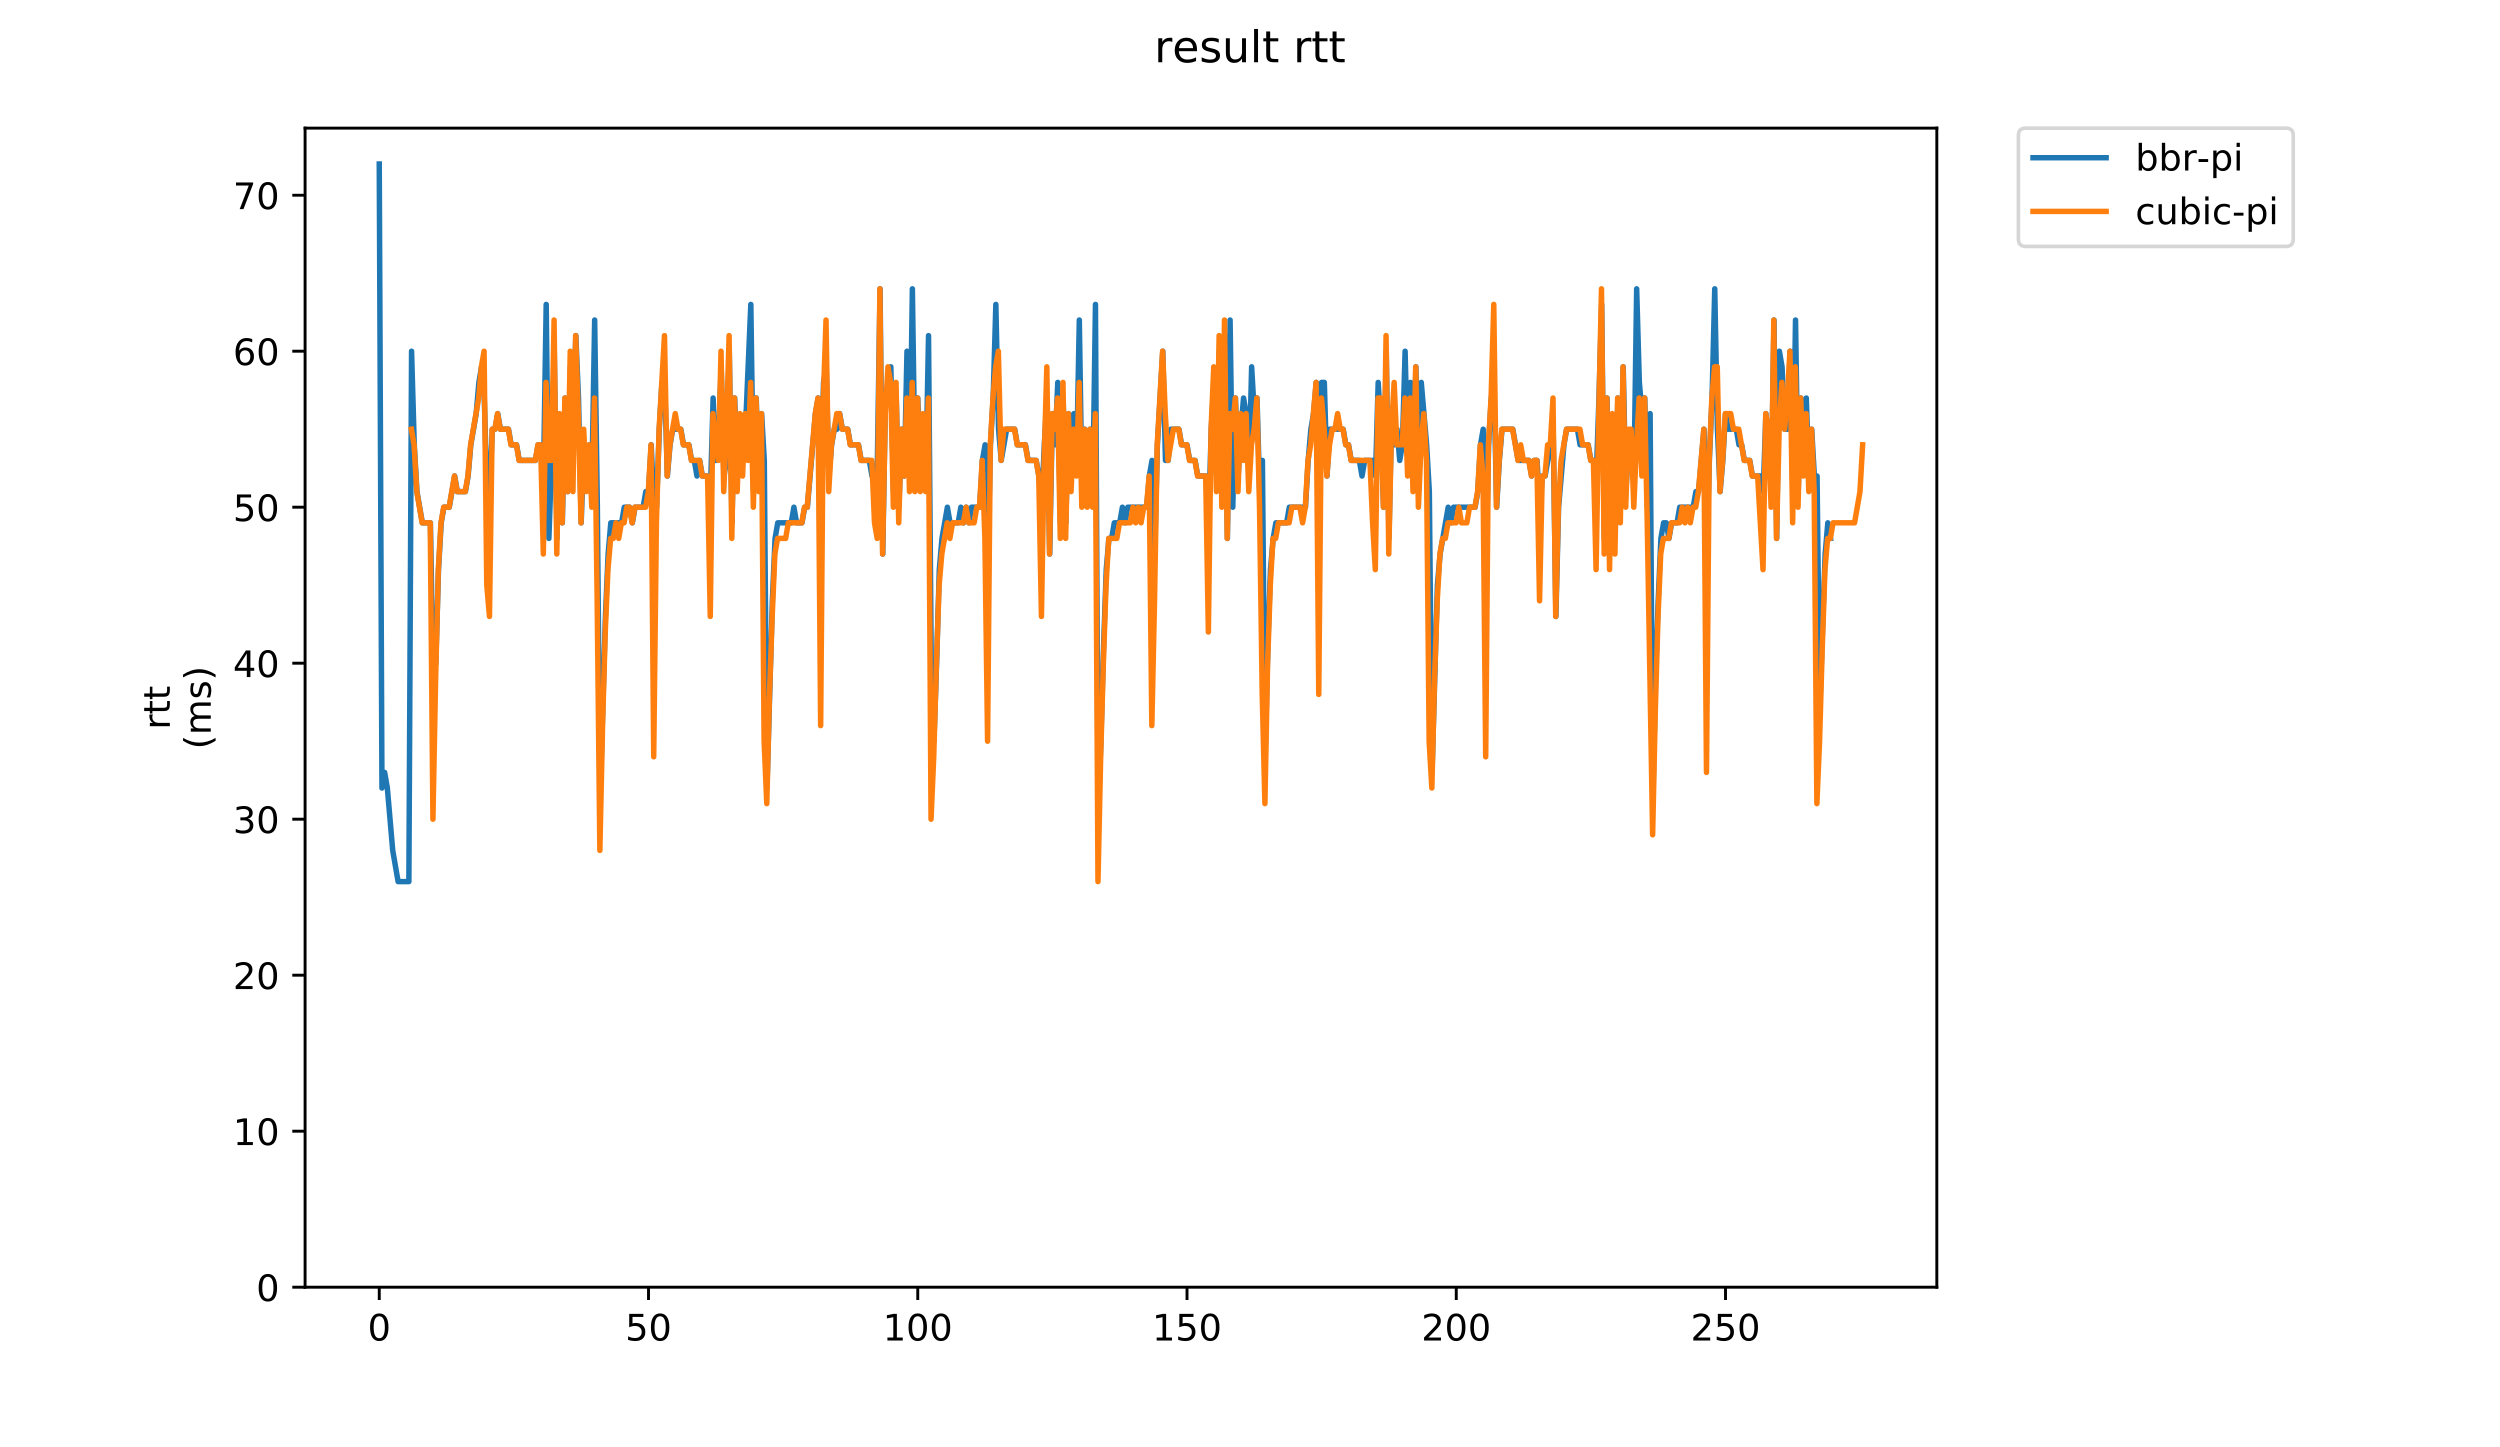 <?xml version="1.0" encoding="utf-8" standalone="no"?>
<!DOCTYPE svg PUBLIC "-//W3C//DTD SVG 1.1//EN"
  "http://www.w3.org/Graphics/SVG/1.1/DTD/svg11.dtd">
<!-- Created with matplotlib (https://matplotlib.org/) -->
<svg height="396pt" version="1.1" viewBox="0 0 684 396" width="684pt" xmlns="http://www.w3.org/2000/svg" xmlns:xlink="http://www.w3.org/1999/xlink">
 <defs>
  <style type="text/css">
*{stroke-linecap:butt;stroke-linejoin:round;}
  </style>
 </defs>
 <g id="figure_1">
  <g id="patch_1">
   <path d="M 0 396 
L 684 396 
L 684 0 
L 0 0 
z
" style="fill:#ffffff;"/>
  </g>
  <g id="axes_1">
   <g id="patch_2">
    <path d="M 83.472 352.174 
L 529.913 352.174 
L 529.913 35.062 
L 83.472 35.062 
z
" style="fill:#ffffff;"/>
   </g>
   <g id="matplotlib.axis_1">
    <g id="xtick_1">
     <g id="line2d_1">
      <defs>
       <path d="M 0 0 
L 0 3.5 
" id="mca06ea9d7c" style="stroke:#000000;stroke-width:0.8;"/>
      </defs>
      <g>
       <use style="stroke:#000000;stroke-width:0.8;" x="103.765" xlink:href="#mca06ea9d7c" y="352.174"/>
      </g>
     </g>
     <g id="text_1">
      <!-- 0 -->
      <defs>
       <path d="M 31.781 66.406 
Q 24.172 66.406 20.328 58.906 
Q 16.5 51.422 16.5 36.375 
Q 16.5 21.391 20.328 13.891 
Q 24.172 6.391 31.781 6.391 
Q 39.453 6.391 43.281 13.891 
Q 47.125 21.391 47.125 36.375 
Q 47.125 51.422 43.281 58.906 
Q 39.453 66.406 31.781 66.406 
z
M 31.781 74.219 
Q 44.047 74.219 50.516 64.516 
Q 56.984 54.828 56.984 36.375 
Q 56.984 17.969 50.516 8.266 
Q 44.047 -1.422 31.781 -1.422 
Q 19.531 -1.422 13.062 8.266 
Q 6.594 17.969 6.594 36.375 
Q 6.594 54.828 13.062 64.516 
Q 19.531 74.219 31.781 74.219 
z
" id="DejaVuSans-48"/>
      </defs>
      <g transform="translate(100.584 366.773)scale(0.1 -0.1)">
       <use xlink:href="#DejaVuSans-48"/>
      </g>
     </g>
    </g>
    <g id="xtick_2">
     <g id="line2d_2">
      <g>
       <use style="stroke:#000000;stroke-width:0.8;" x="177.432" xlink:href="#mca06ea9d7c" y="352.174"/>
      </g>
     </g>
     <g id="text_2">
      <!-- 50 -->
      <defs>
       <path d="M 10.797 72.906 
L 49.516 72.906 
L 49.516 64.594 
L 19.828 64.594 
L 19.828 46.734 
Q 21.969 47.469 24.109 47.828 
Q 26.266 48.188 28.422 48.188 
Q 40.625 48.188 47.75 41.5 
Q 54.891 34.812 54.891 23.391 
Q 54.891 11.625 47.562 5.094 
Q 40.234 -1.422 26.906 -1.422 
Q 22.312 -1.422 17.547 -0.641 
Q 12.797 0.141 7.719 1.703 
L 7.719 11.625 
Q 12.109 9.234 16.797 8.062 
Q 21.484 6.891 26.703 6.891 
Q 35.156 6.891 40.078 11.328 
Q 45.016 15.766 45.016 23.391 
Q 45.016 31 40.078 35.438 
Q 35.156 39.891 26.703 39.891 
Q 22.75 39.891 18.812 39.016 
Q 14.891 38.141 10.797 36.281 
z
" id="DejaVuSans-53"/>
      </defs>
      <g transform="translate(171.07 366.773)scale(0.1 -0.1)">
       <use xlink:href="#DejaVuSans-53"/>
       <use x="63.623" xlink:href="#DejaVuSans-48"/>
      </g>
     </g>
    </g>
    <g id="xtick_3">
     <g id="line2d_3">
      <g>
       <use style="stroke:#000000;stroke-width:0.8;" x="251.099" xlink:href="#mca06ea9d7c" y="352.174"/>
      </g>
     </g>
     <g id="text_3">
      <!-- 100 -->
      <defs>
       <path d="M 12.406 8.297 
L 28.516 8.297 
L 28.516 63.922 
L 10.984 60.406 
L 10.984 69.391 
L 28.422 72.906 
L 38.281 72.906 
L 38.281 8.297 
L 54.391 8.297 
L 54.391 0 
L 12.406 0 
z
" id="DejaVuSans-49"/>
      </defs>
      <g transform="translate(241.555 366.773)scale(0.1 -0.1)">
       <use xlink:href="#DejaVuSans-49"/>
       <use x="63.623" xlink:href="#DejaVuSans-48"/>
       <use x="127.246" xlink:href="#DejaVuSans-48"/>
      </g>
     </g>
    </g>
    <g id="xtick_4">
     <g id="line2d_4">
      <g>
       <use style="stroke:#000000;stroke-width:0.8;" x="324.766" xlink:href="#mca06ea9d7c" y="352.174"/>
      </g>
     </g>
     <g id="text_4">
      <!-- 150 -->
      <g transform="translate(315.222 366.773)scale(0.1 -0.1)">
       <use xlink:href="#DejaVuSans-49"/>
       <use x="63.623" xlink:href="#DejaVuSans-53"/>
       <use x="127.246" xlink:href="#DejaVuSans-48"/>
      </g>
     </g>
    </g>
    <g id="xtick_5">
     <g id="line2d_5">
      <g>
       <use style="stroke:#000000;stroke-width:0.8;" x="398.433" xlink:href="#mca06ea9d7c" y="352.174"/>
      </g>
     </g>
     <g id="text_5">
      <!-- 200 -->
      <defs>
       <path d="M 19.188 8.297 
L 53.609 8.297 
L 53.609 0 
L 7.328 0 
L 7.328 8.297 
Q 12.938 14.109 22.625 23.891 
Q 32.328 33.688 34.812 36.531 
Q 39.547 41.844 41.422 45.531 
Q 43.312 49.219 43.312 52.781 
Q 43.312 58.594 39.234 62.25 
Q 35.156 65.922 28.609 65.922 
Q 23.969 65.922 18.812 64.312 
Q 13.672 62.703 7.812 59.422 
L 7.812 69.391 
Q 13.766 71.781 18.938 73 
Q 24.125 74.219 28.422 74.219 
Q 39.75 74.219 46.484 68.547 
Q 53.219 62.891 53.219 53.422 
Q 53.219 48.922 51.531 44.891 
Q 49.859 40.875 45.406 35.406 
Q 44.188 33.984 37.641 27.219 
Q 31.109 20.453 19.188 8.297 
z
" id="DejaVuSans-50"/>
      </defs>
      <g transform="translate(388.889 366.773)scale(0.1 -0.1)">
       <use xlink:href="#DejaVuSans-50"/>
       <use x="63.623" xlink:href="#DejaVuSans-48"/>
       <use x="127.246" xlink:href="#DejaVuSans-48"/>
      </g>
     </g>
    </g>
    <g id="xtick_6">
     <g id="line2d_6">
      <g>
       <use style="stroke:#000000;stroke-width:0.8;" x="472.1" xlink:href="#mca06ea9d7c" y="352.174"/>
      </g>
     </g>
     <g id="text_6">
      <!-- 250 -->
      <g transform="translate(462.556 366.773)scale(0.1 -0.1)">
       <use xlink:href="#DejaVuSans-50"/>
       <use x="63.623" xlink:href="#DejaVuSans-53"/>
       <use x="127.246" xlink:href="#DejaVuSans-48"/>
      </g>
     </g>
    </g>
   </g>
   <g id="matplotlib.axis_2">
    <g id="ytick_1">
     <g id="line2d_7">
      <defs>
       <path d="M 0 0 
L -3.5 0 
" id="me2ad3a0e7e" style="stroke:#000000;stroke-width:0.8;"/>
      </defs>
      <g>
       <use style="stroke:#000000;stroke-width:0.8;" x="83.472" xlink:href="#me2ad3a0e7e" y="352.174"/>
      </g>
     </g>
     <g id="text_7">
      <!-- 0 -->
      <g transform="translate(70.11 355.973)scale(0.1 -0.1)">
       <use xlink:href="#DejaVuSans-48"/>
      </g>
     </g>
    </g>
    <g id="ytick_2">
     <g id="line2d_8">
      <g>
       <use style="stroke:#000000;stroke-width:0.8;" x="83.472" xlink:href="#me2ad3a0e7e" y="309.494"/>
      </g>
     </g>
     <g id="text_8">
      <!-- 10 -->
      <g transform="translate(63.747 313.293)scale(0.1 -0.1)">
       <use xlink:href="#DejaVuSans-49"/>
       <use x="63.623" xlink:href="#DejaVuSans-48"/>
      </g>
     </g>
    </g>
    <g id="ytick_3">
     <g id="line2d_9">
      <g>
       <use style="stroke:#000000;stroke-width:0.8;" x="83.472" xlink:href="#me2ad3a0e7e" y="266.814"/>
      </g>
     </g>
     <g id="text_9">
      <!-- 20 -->
      <g transform="translate(63.747 270.614)scale(0.1 -0.1)">
       <use xlink:href="#DejaVuSans-50"/>
       <use x="63.623" xlink:href="#DejaVuSans-48"/>
      </g>
     </g>
    </g>
    <g id="ytick_4">
     <g id="line2d_10">
      <g>
       <use style="stroke:#000000;stroke-width:0.8;" x="83.472" xlink:href="#me2ad3a0e7e" y="224.134"/>
      </g>
     </g>
     <g id="text_10">
      <!-- 30 -->
      <defs>
       <path d="M 40.578 39.312 
Q 47.656 37.797 51.625 33 
Q 55.609 28.219 55.609 21.188 
Q 55.609 10.406 48.188 4.484 
Q 40.766 -1.422 27.094 -1.422 
Q 22.516 -1.422 17.656 -0.516 
Q 12.797 0.391 7.625 2.203 
L 7.625 11.719 
Q 11.719 9.328 16.594 8.109 
Q 21.484 6.891 26.812 6.891 
Q 36.078 6.891 40.938 10.547 
Q 45.797 14.203 45.797 21.188 
Q 45.797 27.641 41.281 31.266 
Q 36.766 34.906 28.719 34.906 
L 20.219 34.906 
L 20.219 43.016 
L 29.109 43.016 
Q 36.375 43.016 40.234 45.922 
Q 44.094 48.828 44.094 54.297 
Q 44.094 59.906 40.109 62.906 
Q 36.141 65.922 28.719 65.922 
Q 24.656 65.922 20.016 65.031 
Q 15.375 64.156 9.812 62.312 
L 9.812 71.094 
Q 15.438 72.656 20.344 73.438 
Q 25.25 74.219 29.594 74.219 
Q 40.828 74.219 47.359 69.109 
Q 53.906 64.016 53.906 55.328 
Q 53.906 49.266 50.438 45.094 
Q 46.969 40.922 40.578 39.312 
z
" id="DejaVuSans-51"/>
      </defs>
      <g transform="translate(63.747 227.934)scale(0.1 -0.1)">
       <use xlink:href="#DejaVuSans-51"/>
       <use x="63.623" xlink:href="#DejaVuSans-48"/>
      </g>
     </g>
    </g>
    <g id="ytick_5">
     <g id="line2d_11">
      <g>
       <use style="stroke:#000000;stroke-width:0.8;" x="83.472" xlink:href="#me2ad3a0e7e" y="181.455"/>
      </g>
     </g>
     <g id="text_11">
      <!-- 40 -->
      <defs>
       <path d="M 37.797 64.312 
L 12.891 25.391 
L 37.797 25.391 
z
M 35.203 72.906 
L 47.609 72.906 
L 47.609 25.391 
L 58.016 25.391 
L 58.016 17.188 
L 47.609 17.188 
L 47.609 0 
L 37.797 0 
L 37.797 17.188 
L 4.891 17.188 
L 4.891 26.703 
z
" id="DejaVuSans-52"/>
      </defs>
      <g transform="translate(63.747 185.254)scale(0.1 -0.1)">
       <use xlink:href="#DejaVuSans-52"/>
       <use x="63.623" xlink:href="#DejaVuSans-48"/>
      </g>
     </g>
    </g>
    <g id="ytick_6">
     <g id="line2d_12">
      <g>
       <use style="stroke:#000000;stroke-width:0.8;" x="83.472" xlink:href="#me2ad3a0e7e" y="138.775"/>
      </g>
     </g>
     <g id="text_12">
      <!-- 50 -->
      <g transform="translate(63.747 142.574)scale(0.1 -0.1)">
       <use xlink:href="#DejaVuSans-53"/>
       <use x="63.623" xlink:href="#DejaVuSans-48"/>
      </g>
     </g>
    </g>
    <g id="ytick_7">
     <g id="line2d_13">
      <g>
       <use style="stroke:#000000;stroke-width:0.8;" x="83.472" xlink:href="#me2ad3a0e7e" y="96.095"/>
      </g>
     </g>
     <g id="text_13">
      <!-- 60 -->
      <defs>
       <path d="M 33.016 40.375 
Q 26.375 40.375 22.484 35.828 
Q 18.609 31.297 18.609 23.391 
Q 18.609 15.531 22.484 10.953 
Q 26.375 6.391 33.016 6.391 
Q 39.656 6.391 43.531 10.953 
Q 47.406 15.531 47.406 23.391 
Q 47.406 31.297 43.531 35.828 
Q 39.656 40.375 33.016 40.375 
z
M 52.594 71.297 
L 52.594 62.312 
Q 48.875 64.062 45.094 64.984 
Q 41.312 65.922 37.594 65.922 
Q 27.828 65.922 22.672 59.328 
Q 17.531 52.734 16.797 39.406 
Q 19.672 43.656 24.016 45.922 
Q 28.375 48.188 33.594 48.188 
Q 44.578 48.188 50.953 41.516 
Q 57.328 34.859 57.328 23.391 
Q 57.328 12.156 50.688 5.359 
Q 44.047 -1.422 33.016 -1.422 
Q 20.359 -1.422 13.672 8.266 
Q 6.984 17.969 6.984 36.375 
Q 6.984 53.656 15.188 63.938 
Q 23.391 74.219 37.203 74.219 
Q 40.922 74.219 44.703 73.484 
Q 48.484 72.75 52.594 71.297 
z
" id="DejaVuSans-54"/>
      </defs>
      <g transform="translate(63.747 99.894)scale(0.1 -0.1)">
       <use xlink:href="#DejaVuSans-54"/>
       <use x="63.623" xlink:href="#DejaVuSans-48"/>
      </g>
     </g>
    </g>
    <g id="ytick_8">
     <g id="line2d_14">
      <g>
       <use style="stroke:#000000;stroke-width:0.8;" x="83.472" xlink:href="#me2ad3a0e7e" y="53.415"/>
      </g>
     </g>
     <g id="text_14">
      <!-- 70 -->
      <defs>
       <path d="M 8.203 72.906 
L 55.078 72.906 
L 55.078 68.703 
L 28.609 0 
L 18.312 0 
L 43.219 64.594 
L 8.203 64.594 
z
" id="DejaVuSans-55"/>
      </defs>
      <g transform="translate(63.747 57.214)scale(0.1 -0.1)">
       <use xlink:href="#DejaVuSans-55"/>
       <use x="63.623" xlink:href="#DejaVuSans-48"/>
      </g>
     </g>
    </g>
    <g id="text_15">
     <!-- rtt -->
     <defs>
      <path d="M 41.109 46.297 
Q 39.594 47.172 37.812 47.578 
Q 36.031 48 33.891 48 
Q 26.266 48 22.188 43.047 
Q 18.109 38.094 18.109 28.812 
L 18.109 0 
L 9.078 0 
L 9.078 54.688 
L 18.109 54.688 
L 18.109 46.188 
Q 20.953 51.172 25.484 53.578 
Q 30.031 56 36.531 56 
Q 37.453 56 38.578 55.875 
Q 39.703 55.766 41.062 55.516 
z
" id="DejaVuSans-114"/>
      <path d="M 18.312 70.219 
L 18.312 54.688 
L 36.812 54.688 
L 36.812 47.703 
L 18.312 47.703 
L 18.312 18.016 
Q 18.312 11.328 20.141 9.422 
Q 21.969 7.516 27.594 7.516 
L 36.812 7.516 
L 36.812 0 
L 27.594 0 
Q 17.188 0 13.234 3.875 
Q 9.281 7.766 9.281 18.016 
L 9.281 47.703 
L 2.688 47.703 
L 2.688 54.688 
L 9.281 54.688 
L 9.281 70.219 
z
" id="DejaVuSans-116"/>
     </defs>
     <g transform="translate(46.47 199.594)rotate(-90)scale(0.1 -0.1)">
      <use xlink:href="#DejaVuSans-114"/>
      <use x="41.113" xlink:href="#DejaVuSans-116"/>
      <use x="80.322" xlink:href="#DejaVuSans-116"/>
     </g>
     <!-- (ms) -->
     <defs>
      <path d="M 31 75.875 
Q 24.469 64.656 21.281 53.656 
Q 18.109 42.672 18.109 31.391 
Q 18.109 20.125 21.312 9.062 
Q 24.516 -2 31 -13.188 
L 23.188 -13.188 
Q 15.875 -1.703 12.234 9.375 
Q 8.594 20.453 8.594 31.391 
Q 8.594 42.281 12.203 53.312 
Q 15.828 64.359 23.188 75.875 
z
" id="DejaVuSans-40"/>
      <path d="M 52 44.188 
Q 55.375 50.25 60.062 53.125 
Q 64.75 56 71.094 56 
Q 79.641 56 84.281 50.016 
Q 88.922 44.047 88.922 33.016 
L 88.922 0 
L 79.891 0 
L 79.891 32.719 
Q 79.891 40.578 77.094 44.375 
Q 74.312 48.188 68.609 48.188 
Q 61.625 48.188 57.562 43.547 
Q 53.516 38.922 53.516 30.906 
L 53.516 0 
L 44.484 0 
L 44.484 32.719 
Q 44.484 40.625 41.703 44.406 
Q 38.922 48.188 33.109 48.188 
Q 26.219 48.188 22.156 43.531 
Q 18.109 38.875 18.109 30.906 
L 18.109 0 
L 9.078 0 
L 9.078 54.688 
L 18.109 54.688 
L 18.109 46.188 
Q 21.188 51.219 25.484 53.609 
Q 29.781 56 35.688 56 
Q 41.656 56 45.828 52.969 
Q 50 49.953 52 44.188 
z
" id="DejaVuSans-109"/>
      <path d="M 44.281 53.078 
L 44.281 44.578 
Q 40.484 46.531 36.375 47.5 
Q 32.281 48.484 27.875 48.484 
Q 21.188 48.484 17.844 46.438 
Q 14.5 44.391 14.5 40.281 
Q 14.5 37.156 16.891 35.375 
Q 19.281 33.594 26.516 31.984 
L 29.594 31.297 
Q 39.156 29.25 43.188 25.516 
Q 47.219 21.781 47.219 15.094 
Q 47.219 7.469 41.188 3.016 
Q 35.156 -1.422 24.609 -1.422 
Q 20.219 -1.422 15.453 -0.562 
Q 10.688 0.297 5.422 2 
L 5.422 11.281 
Q 10.406 8.688 15.234 7.391 
Q 20.062 6.109 24.812 6.109 
Q 31.156 6.109 34.562 8.281 
Q 37.984 10.453 37.984 14.406 
Q 37.984 18.062 35.516 20.016 
Q 33.062 21.969 24.703 23.781 
L 21.578 24.516 
Q 13.234 26.266 9.516 29.906 
Q 5.812 33.547 5.812 39.891 
Q 5.812 47.609 11.281 51.797 
Q 16.75 56 26.812 56 
Q 31.781 56 36.172 55.266 
Q 40.578 54.547 44.281 53.078 
z
" id="DejaVuSans-115"/>
      <path d="M 8.016 75.875 
L 15.828 75.875 
Q 23.141 64.359 26.781 53.312 
Q 30.422 42.281 30.422 31.391 
Q 30.422 20.453 26.781 9.375 
Q 23.141 -1.703 15.828 -13.188 
L 8.016 -13.188 
Q 14.5 -2 17.703 9.062 
Q 20.906 20.125 20.906 31.391 
Q 20.906 42.672 17.703 53.656 
Q 14.5 64.656 8.016 75.875 
z
" id="DejaVuSans-41"/>
     </defs>
     <g transform="translate(57.668 204.995)rotate(-90)scale(0.1 -0.1)">
      <use xlink:href="#DejaVuSans-40"/>
      <use x="39.014" xlink:href="#DejaVuSans-109"/>
      <use x="136.426" xlink:href="#DejaVuSans-115"/>
      <use x="188.525" xlink:href="#DejaVuSans-41"/>
     </g>
    </g>
   </g>
   <g id="line2d_15">
    <path clip-path="url(#p4f17142c66)" d="M 103.765 44.879 
L 104.502 215.598 
L 105.238 211.33 
L 105.975 215.598 
L 107.448 232.67 
L 108.922 241.206 
L 111.868 241.206 
L 112.605 96.095 
L 113.342 121.703 
L 114.078 134.507 
L 115.552 143.043 
L 117.762 143.043 
L 118.499 185.723 
L 119.235 181.455 
L 119.972 155.847 
L 120.709 143.043 
L 121.445 138.775 
L 122.919 138.775 
L 124.392 130.239 
L 125.129 134.507 
L 127.339 134.507 
L 128.075 130.239 
L 128.812 121.703 
L 130.285 113.167 
L 131.022 104.631 
L 131.759 100.363 
L 132.495 108.899 
L 133.232 134.507 
L 133.969 134.507 
L 134.705 117.435 
L 135.442 117.435 
L 136.179 113.167 
L 136.915 117.435 
L 139.125 117.435 
L 139.862 121.703 
L 141.335 121.703 
L 142.072 125.971 
L 146.492 125.971 
L 147.229 121.703 
L 147.965 121.703 
L 148.702 130.239 
L 149.439 83.291 
L 150.175 147.311 
L 150.912 125.971 
L 151.649 96.095 
L 152.385 147.311 
L 153.122 117.435 
L 153.859 143.043 
L 154.595 108.899 
L 155.332 134.507 
L 156.069 100.363 
L 156.805 117.435 
L 157.542 91.827 
L 158.279 108.899 
L 159.015 143.043 
L 159.752 121.703 
L 160.489 130.239 
L 161.225 121.703 
L 161.962 130.239 
L 162.699 87.559 
L 163.435 138.775 
L 164.172 219.866 
L 165.645 168.651 
L 166.382 151.579 
L 167.119 143.043 
L 170.065 143.043 
L 170.802 138.775 
L 172.275 138.775 
L 173.012 143.043 
L 173.749 138.775 
L 175.959 138.775 
L 176.695 134.507 
L 177.432 134.507 
L 178.169 121.703 
L 178.905 138.775 
L 179.642 138.775 
L 180.379 117.435 
L 181.115 104.631 
L 181.852 104.631 
L 182.589 130.239 
L 183.325 121.703 
L 184.062 117.435 
L 186.272 117.435 
L 187.009 121.703 
L 188.482 121.703 
L 189.219 125.971 
L 189.955 125.971 
L 190.692 130.239 
L 191.429 125.971 
L 192.166 130.239 
L 193.639 130.239 
L 194.376 134.507 
L 195.112 108.899 
L 195.849 125.971 
L 196.586 121.703 
L 197.322 100.363 
L 198.059 130.239 
L 198.796 125.971 
L 199.532 96.095 
L 200.269 143.043 
L 201.006 108.899 
L 201.742 130.239 
L 202.479 117.435 
L 203.216 125.971 
L 203.952 117.435 
L 205.426 83.291 
L 206.162 134.507 
L 206.899 108.899 
L 207.636 130.239 
L 208.372 113.167 
L 209.109 125.971 
L 209.846 215.598 
L 211.319 164.383 
L 212.056 147.311 
L 212.792 143.043 
L 216.476 143.043 
L 217.212 138.775 
L 217.949 143.043 
L 219.422 143.043 
L 220.159 138.775 
L 220.896 138.775 
L 223.106 113.167 
L 223.842 108.899 
L 224.579 138.775 
L 225.316 104.631 
L 226.052 100.363 
L 226.789 130.239 
L 227.526 121.703 
L 228.262 117.435 
L 228.999 117.435 
L 229.736 113.167 
L 230.472 117.435 
L 231.946 117.435 
L 232.682 121.703 
L 234.892 121.703 
L 235.629 125.971 
L 237.839 125.971 
L 238.576 130.239 
L 239.312 130.239 
L 240.049 125.971 
L 240.786 79.023 
L 241.522 151.579 
L 242.259 108.899 
L 243.732 100.363 
L 244.469 134.507 
L 245.206 108.899 
L 245.942 138.775 
L 246.679 117.435 
L 247.416 130.239 
L 248.152 96.095 
L 248.889 130.239 
L 249.626 79.023 
L 250.362 130.239 
L 251.099 108.899 
L 251.836 130.239 
L 252.572 117.435 
L 253.309 130.239 
L 254.046 91.827 
L 254.782 181.455 
L 255.519 202.795 
L 256.256 181.455 
L 256.992 155.847 
L 257.729 147.311 
L 259.202 138.775 
L 259.939 143.043 
L 262.149 143.043 
L 262.886 138.775 
L 263.623 143.043 
L 264.359 138.775 
L 265.096 143.043 
L 265.833 138.775 
L 268.043 138.775 
L 268.779 125.971 
L 269.516 121.703 
L 270.253 155.847 
L 270.989 121.703 
L 271.726 108.899 
L 272.463 83.291 
L 273.199 117.435 
L 273.936 125.971 
L 275.409 117.435 
L 277.619 117.435 
L 278.356 121.703 
L 280.566 121.703 
L 281.303 125.971 
L 283.513 125.971 
L 284.249 130.239 
L 284.986 138.775 
L 285.723 121.703 
L 286.459 108.899 
L 287.196 151.579 
L 287.933 113.167 
L 288.669 121.703 
L 289.406 104.631 
L 290.143 143.043 
L 290.879 108.899 
L 291.616 143.043 
L 292.353 113.167 
L 293.089 130.239 
L 293.826 113.167 
L 294.563 125.971 
L 295.299 87.559 
L 296.036 134.507 
L 296.773 117.435 
L 297.509 134.507 
L 298.246 117.435 
L 298.983 134.507 
L 299.719 83.291 
L 300.456 224.134 
L 301.193 202.795 
L 301.929 177.187 
L 302.666 155.847 
L 303.403 147.311 
L 304.139 147.311 
L 304.876 143.043 
L 306.349 143.043 
L 307.086 138.775 
L 307.823 143.043 
L 308.559 138.775 
L 313.716 138.775 
L 314.453 130.239 
L 315.189 125.971 
L 315.926 151.579 
L 316.663 121.703 
L 318.136 96.095 
L 318.873 125.971 
L 319.609 125.971 
L 320.346 117.435 
L 322.556 117.435 
L 323.293 121.703 
L 324.766 121.703 
L 325.503 125.971 
L 326.976 125.971 
L 327.713 130.239 
L 329.923 130.239 
L 330.659 143.043 
L 331.396 117.435 
L 332.133 104.631 
L 332.869 130.239 
L 333.606 96.095 
L 334.343 134.507 
L 335.08 91.827 
L 335.816 147.311 
L 336.553 87.559 
L 337.29 138.775 
L 338.026 108.899 
L 338.763 130.239 
L 339.5 117.435 
L 340.236 108.899 
L 340.973 113.167 
L 341.71 130.239 
L 342.446 100.363 
L 343.183 113.167 
L 343.92 108.899 
L 344.656 134.507 
L 345.393 125.971 
L 346.13 207.063 
L 346.866 177.187 
L 347.603 155.847 
L 348.34 147.311 
L 349.076 143.043 
L 352.023 143.043 
L 352.76 138.775 
L 357.18 138.775 
L 357.916 125.971 
L 358.653 117.435 
L 359.39 113.167 
L 360.126 104.631 
L 360.863 125.971 
L 361.6 104.631 
L 362.336 104.631 
L 363.073 130.239 
L 363.81 117.435 
L 367.493 117.435 
L 368.23 121.703 
L 368.966 121.703 
L 369.703 125.971 
L 371.913 125.971 
L 372.65 130.239 
L 373.386 125.971 
L 375.596 125.971 
L 376.333 130.239 
L 377.07 104.631 
L 377.806 117.435 
L 378.543 138.775 
L 379.28 96.095 
L 380.016 147.311 
L 380.753 113.167 
L 381.49 121.703 
L 382.226 117.435 
L 382.963 125.971 
L 383.7 121.703 
L 384.436 96.095 
L 385.173 125.971 
L 385.91 104.631 
L 386.646 130.239 
L 387.383 100.363 
L 388.12 134.507 
L 388.856 104.631 
L 390.33 121.703 
L 391.066 134.507 
L 391.803 211.33 
L 393.276 160.115 
L 394.013 151.579 
L 396.223 138.775 
L 396.96 143.043 
L 397.696 138.775 
L 403.59 138.775 
L 404.326 134.507 
L 405.063 121.703 
L 405.8 117.435 
L 406.536 155.847 
L 407.273 121.703 
L 408.01 108.899 
L 408.747 104.631 
L 409.483 138.775 
L 410.22 125.971 
L 410.957 117.435 
L 413.903 117.435 
L 415.377 125.971 
L 418.323 125.971 
L 419.06 130.239 
L 419.797 125.971 
L 420.533 125.971 
L 421.27 138.775 
L 422.007 130.239 
L 422.743 130.239 
L 424.953 117.435 
L 425.69 168.651 
L 426.427 138.775 
L 427.9 121.703 
L 428.637 117.435 
L 431.583 117.435 
L 432.32 121.703 
L 434.53 121.703 
L 435.267 125.971 
L 436.003 125.971 
L 436.74 130.239 
L 437.477 108.899 
L 438.213 83.291 
L 438.95 147.311 
L 439.687 108.899 
L 440.423 151.579 
L 441.16 117.435 
L 441.897 147.311 
L 442.633 108.899 
L 443.37 138.775 
L 444.107 100.363 
L 444.843 134.507 
L 445.58 121.703 
L 446.317 121.703 
L 447.053 130.239 
L 447.79 79.023 
L 448.527 104.631 
L 449.263 113.167 
L 450 108.899 
L 450.737 138.775 
L 451.473 113.167 
L 452.21 219.866 
L 452.947 185.723 
L 453.683 164.383 
L 454.42 147.311 
L 455.157 143.043 
L 455.893 143.043 
L 456.63 147.311 
L 457.367 143.043 
L 458.84 143.043 
L 459.577 138.775 
L 463.26 138.775 
L 463.997 134.507 
L 464.733 134.507 
L 466.207 117.435 
L 466.943 151.579 
L 467.68 125.971 
L 468.417 108.899 
L 469.153 79.023 
L 469.89 117.435 
L 470.627 134.507 
L 471.363 125.971 
L 472.1 113.167 
L 472.837 117.435 
L 475.047 117.435 
L 475.783 121.703 
L 476.52 121.703 
L 477.257 125.971 
L 478.73 125.971 
L 479.467 130.239 
L 481.677 130.239 
L 482.414 134.507 
L 483.15 113.167 
L 483.887 121.703 
L 484.624 134.507 
L 485.36 87.559 
L 486.097 147.311 
L 486.834 96.095 
L 487.57 100.363 
L 488.307 117.435 
L 489.044 117.435 
L 489.78 96.095 
L 490.517 134.507 
L 491.254 87.559 
L 491.99 134.507 
L 492.727 108.899 
L 493.464 113.167 
L 494.2 108.899 
L 494.937 130.239 
L 495.674 117.435 
L 496.41 130.239 
L 497.147 130.239 
L 497.884 194.259 
L 499.357 151.579 
L 500.094 143.043 
L 500.83 147.311 
L 500.83 147.311 
" style="fill:none;stroke:#1f77b4;stroke-linecap:square;stroke-width:1.5;"/>
   </g>
   <g id="line2d_16">
    <path clip-path="url(#p4f17142c66)" d="M 112.555 117.435 
L 113.292 121.703 
L 114.028 134.507 
L 115.502 143.043 
L 117.712 143.043 
L 118.448 224.134 
L 119.185 185.723 
L 119.922 155.847 
L 120.658 143.043 
L 121.395 138.775 
L 122.868 138.775 
L 124.342 130.239 
L 125.078 134.507 
L 127.288 134.507 
L 128.025 130.239 
L 128.762 121.703 
L 130.972 108.899 
L 131.708 100.363 
L 132.445 96.095 
L 133.182 160.115 
L 133.918 168.651 
L 134.655 117.435 
L 135.392 117.435 
L 136.128 113.167 
L 136.865 117.435 
L 139.075 117.435 
L 139.812 121.703 
L 141.285 121.703 
L 142.022 125.971 
L 146.442 125.971 
L 147.179 121.703 
L 147.915 121.703 
L 148.652 151.579 
L 149.389 104.631 
L 150.125 125.971 
L 150.862 125.971 
L 151.599 87.559 
L 152.335 151.579 
L 153.072 113.167 
L 153.809 143.043 
L 154.545 108.899 
L 155.282 134.507 
L 156.019 96.095 
L 156.755 134.507 
L 157.492 91.827 
L 158.229 113.167 
L 158.965 143.043 
L 159.702 117.435 
L 160.439 134.507 
L 161.175 121.703 
L 161.912 138.775 
L 162.649 108.899 
L 163.385 164.383 
L 164.122 232.67 
L 164.859 198.527 
L 165.595 172.919 
L 166.332 155.847 
L 167.069 147.311 
L 167.805 147.311 
L 168.542 143.043 
L 169.279 147.311 
L 170.015 143.043 
L 170.752 143.043 
L 171.489 138.775 
L 172.225 138.775 
L 172.962 143.043 
L 173.699 138.775 
L 176.645 138.775 
L 177.382 134.507 
L 178.119 121.703 
L 178.855 207.063 
L 179.592 143.043 
L 180.329 117.435 
L 181.802 91.827 
L 182.539 130.239 
L 183.275 121.703 
L 184.749 113.167 
L 185.485 117.435 
L 186.222 117.435 
L 186.959 121.703 
L 188.432 121.703 
L 189.169 125.971 
L 191.379 125.971 
L 192.115 130.239 
L 193.589 130.239 
L 194.325 168.651 
L 195.062 113.167 
L 195.799 121.703 
L 196.535 125.971 
L 197.272 96.095 
L 198.009 134.507 
L 198.745 117.435 
L 199.482 91.827 
L 200.219 147.311 
L 200.955 108.899 
L 201.692 134.507 
L 202.429 113.167 
L 203.165 130.239 
L 203.902 113.167 
L 204.639 125.971 
L 205.375 104.631 
L 206.112 138.775 
L 206.849 108.899 
L 207.585 134.507 
L 208.322 113.167 
L 209.059 202.795 
L 209.795 219.866 
L 210.532 189.991 
L 211.269 168.651 
L 212.006 151.579 
L 212.742 147.311 
L 214.952 147.311 
L 215.689 143.043 
L 219.372 143.043 
L 220.109 138.775 
L 220.846 138.775 
L 223.056 113.167 
L 223.792 108.899 
L 224.529 198.527 
L 225.266 108.899 
L 226.002 87.559 
L 226.739 134.507 
L 227.476 121.703 
L 228.949 113.167 
L 229.686 113.167 
L 230.422 117.435 
L 231.896 117.435 
L 232.632 121.703 
L 234.842 121.703 
L 235.579 125.971 
L 238.526 125.971 
L 239.262 143.043 
L 239.999 147.311 
L 240.736 79.023 
L 241.472 151.579 
L 242.209 113.167 
L 242.946 100.363 
L 243.682 104.631 
L 244.419 138.775 
L 245.156 104.631 
L 245.892 143.043 
L 246.629 117.435 
L 247.366 130.239 
L 248.102 108.899 
L 248.839 134.507 
L 249.576 104.631 
L 250.312 134.507 
L 251.049 108.899 
L 251.786 134.507 
L 252.522 113.167 
L 253.259 134.507 
L 253.996 108.899 
L 254.732 224.134 
L 255.469 207.063 
L 256.206 181.455 
L 256.942 160.115 
L 257.679 151.579 
L 259.152 143.043 
L 259.889 147.311 
L 260.626 143.043 
L 263.572 143.043 
L 264.309 138.775 
L 265.046 143.043 
L 266.519 143.043 
L 267.256 138.775 
L 267.992 138.775 
L 268.729 125.971 
L 269.466 147.311 
L 270.202 202.795 
L 270.939 121.703 
L 271.676 108.899 
L 272.412 100.363 
L 273.149 96.095 
L 273.886 125.971 
L 274.622 117.435 
L 277.569 117.435 
L 278.306 121.703 
L 280.516 121.703 
L 281.252 125.971 
L 283.463 125.971 
L 284.199 130.239 
L 284.936 168.651 
L 285.673 125.971 
L 286.409 100.363 
L 287.146 151.579 
L 287.883 113.167 
L 288.619 117.435 
L 289.356 108.899 
L 290.093 147.311 
L 290.829 104.631 
L 291.566 147.311 
L 292.303 113.167 
L 293.039 134.507 
L 293.776 117.435 
L 294.513 130.239 
L 295.249 104.631 
L 295.986 138.775 
L 296.723 117.435 
L 297.459 138.775 
L 298.196 117.435 
L 298.933 138.775 
L 299.669 113.167 
L 300.406 241.206 
L 301.143 207.063 
L 301.879 181.455 
L 302.616 160.115 
L 303.353 147.311 
L 305.563 147.311 
L 306.299 143.043 
L 309.246 143.043 
L 309.983 138.775 
L 310.719 143.043 
L 311.456 138.775 
L 312.193 143.043 
L 312.929 138.775 
L 313.666 138.775 
L 314.403 130.239 
L 315.139 198.527 
L 315.876 164.383 
L 316.613 121.703 
L 318.086 96.095 
L 318.823 113.167 
L 319.559 125.971 
L 321.033 117.435 
L 322.506 117.435 
L 323.243 121.703 
L 324.716 121.703 
L 325.453 125.971 
L 326.926 125.971 
L 327.663 130.239 
L 329.873 130.239 
L 330.609 172.919 
L 331.346 117.435 
L 332.083 100.363 
L 332.819 134.507 
L 333.556 91.827 
L 334.293 138.775 
L 335.029 87.559 
L 335.766 147.311 
L 336.503 113.167 
L 337.239 117.435 
L 337.976 108.899 
L 338.713 134.507 
L 339.449 113.167 
L 340.186 125.971 
L 340.923 113.167 
L 341.659 134.507 
L 342.396 121.703 
L 343.133 117.435 
L 343.869 108.899 
L 344.606 138.775 
L 345.343 189.991 
L 346.079 219.866 
L 346.816 181.455 
L 347.553 160.115 
L 348.289 147.311 
L 349.026 147.311 
L 349.763 143.043 
L 352.709 143.043 
L 353.446 138.775 
L 355.656 138.775 
L 356.393 143.043 
L 357.13 138.775 
L 357.866 125.971 
L 358.603 121.703 
L 360.076 104.631 
L 360.813 189.991 
L 361.55 108.899 
L 362.286 117.435 
L 363.023 130.239 
L 363.76 121.703 
L 364.496 117.435 
L 365.233 117.435 
L 365.97 113.167 
L 366.706 117.435 
L 367.443 117.435 
L 368.18 121.703 
L 368.916 121.703 
L 369.653 125.971 
L 374.81 125.971 
L 375.546 143.043 
L 376.283 155.847 
L 377.02 108.899 
L 377.756 108.899 
L 378.493 138.775 
L 379.23 91.827 
L 379.966 151.579 
L 380.703 117.435 
L 381.44 104.631 
L 382.176 121.703 
L 383.65 121.703 
L 384.386 108.899 
L 385.123 130.239 
L 385.86 108.899 
L 386.596 134.507 
L 387.333 100.363 
L 388.07 138.775 
L 388.806 121.703 
L 389.543 113.167 
L 390.28 125.971 
L 391.016 202.795 
L 391.753 215.598 
L 392.49 185.723 
L 393.226 164.383 
L 393.963 151.579 
L 394.7 147.311 
L 395.436 147.311 
L 396.173 143.043 
L 398.383 143.043 
L 399.12 138.775 
L 399.856 143.043 
L 401.33 143.043 
L 402.066 138.775 
L 403.54 138.775 
L 404.276 134.507 
L 405.013 121.703 
L 405.75 130.239 
L 406.486 207.063 
L 407.223 121.703 
L 407.96 108.899 
L 408.696 83.291 
L 409.433 138.775 
L 410.17 125.971 
L 410.906 117.435 
L 413.853 117.435 
L 415.326 125.971 
L 416.063 121.703 
L 416.8 125.971 
L 418.273 125.971 
L 419.01 130.239 
L 419.746 125.971 
L 420.483 125.971 
L 421.22 164.383 
L 421.956 130.239 
L 422.693 130.239 
L 423.43 121.703 
L 424.166 121.703 
L 424.903 108.899 
L 425.64 168.651 
L 426.376 138.775 
L 427.113 125.971 
L 428.587 117.435 
L 432.27 117.435 
L 433.007 121.703 
L 434.48 121.703 
L 435.217 125.971 
L 435.953 125.971 
L 436.69 155.847 
L 437.427 113.167 
L 438.163 79.023 
L 438.9 151.579 
L 439.637 108.899 
L 440.373 155.847 
L 441.11 113.167 
L 441.847 151.579 
L 442.583 108.899 
L 443.32 143.043 
L 444.057 100.363 
L 444.793 138.775 
L 445.53 117.435 
L 446.267 117.435 
L 447.003 138.775 
L 447.74 121.703 
L 448.477 108.899 
L 449.213 130.239 
L 449.95 108.899 
L 450.687 143.043 
L 452.16 228.402 
L 452.897 194.259 
L 453.633 168.651 
L 454.37 151.579 
L 455.107 147.311 
L 456.58 147.311 
L 457.317 143.043 
L 459.527 143.043 
L 460.263 138.775 
L 461 143.043 
L 461.737 138.775 
L 462.473 143.043 
L 463.21 138.775 
L 463.947 138.775 
L 464.683 134.507 
L 466.157 117.435 
L 466.893 211.33 
L 467.63 125.971 
L 468.367 108.899 
L 469.103 100.363 
L 469.84 100.363 
L 470.577 134.507 
L 471.313 125.971 
L 472.05 113.167 
L 473.523 113.167 
L 474.26 117.435 
L 475.733 117.435 
L 477.207 125.971 
L 478.68 125.971 
L 479.417 130.239 
L 480.89 130.239 
L 482.363 155.847 
L 483.1 113.167 
L 483.837 117.435 
L 484.573 138.775 
L 485.31 87.559 
L 486.047 147.311 
L 486.783 117.435 
L 487.52 104.631 
L 488.257 117.435 
L 488.993 108.899 
L 489.73 96.095 
L 490.467 143.043 
L 491.203 100.363 
L 491.94 138.775 
L 492.677 108.899 
L 493.413 130.239 
L 494.15 113.167 
L 494.887 134.507 
L 495.623 117.435 
L 496.36 134.507 
L 497.097 219.866 
L 497.833 202.795 
L 498.57 177.187 
L 499.307 155.847 
L 500.044 147.311 
L 500.78 147.311 
L 501.517 143.043 
L 507.41 143.043 
L 508.884 134.507 
L 509.62 121.703 
L 509.62 121.703 
" style="fill:none;stroke:#ff7f0e;stroke-linecap:square;stroke-width:1.5;"/>
   </g>
   <g id="patch_3">
    <path d="M 83.472 352.174 
L 83.472 35.062 
" style="fill:none;stroke:#000000;stroke-linecap:square;stroke-linejoin:miter;stroke-width:0.8;"/>
   </g>
   <g id="patch_4">
    <path d="M 529.913 352.174 
L 529.913 35.062 
" style="fill:none;stroke:#000000;stroke-linecap:square;stroke-linejoin:miter;stroke-width:0.8;"/>
   </g>
   <g id="patch_5">
    <path d="M 83.472 352.174 
L 529.913 352.174 
" style="fill:none;stroke:#000000;stroke-linecap:square;stroke-linejoin:miter;stroke-width:0.8;"/>
   </g>
   <g id="patch_6">
    <path d="M 83.472 35.062 
L 529.913 35.062 
" style="fill:none;stroke:#000000;stroke-linecap:square;stroke-linejoin:miter;stroke-width:0.8;"/>
   </g>
   <g id="legend_1">
    <g id="patch_7">
     <path d="M 554.235 67.419 
L 625.43 67.419 
Q 627.43 67.419 627.43 65.419 
L 627.43 37.062 
Q 627.43 35.062 625.43 35.062 
L 554.235 35.062 
Q 552.235 35.062 552.235 37.062 
L 552.235 65.419 
Q 552.235 67.419 554.235 67.419 
z
" style="fill:#ffffff;opacity:0.8;stroke:#cccccc;stroke-linejoin:miter;"/>
    </g>
    <g id="line2d_17">
     <path d="M 556.235 43.161 
L 576.235 43.161 
" style="fill:none;stroke:#1f77b4;stroke-linecap:square;stroke-width:1.5;"/>
    </g>
    <g id="line2d_18"/>
    <g id="text_16">
     <!-- bbr-pi -->
     <defs>
      <path d="M 48.688 27.297 
Q 48.688 37.203 44.609 42.844 
Q 40.531 48.484 33.406 48.484 
Q 26.266 48.484 22.188 42.844 
Q 18.109 37.203 18.109 27.297 
Q 18.109 17.391 22.188 11.75 
Q 26.266 6.109 33.406 6.109 
Q 40.531 6.109 44.609 11.75 
Q 48.688 17.391 48.688 27.297 
z
M 18.109 46.391 
Q 20.953 51.266 25.266 53.625 
Q 29.594 56 35.594 56 
Q 45.562 56 51.781 48.094 
Q 58.016 40.188 58.016 27.297 
Q 58.016 14.406 51.781 6.484 
Q 45.562 -1.422 35.594 -1.422 
Q 29.594 -1.422 25.266 0.953 
Q 20.953 3.328 18.109 8.203 
L 18.109 0 
L 9.078 0 
L 9.078 75.984 
L 18.109 75.984 
z
" id="DejaVuSans-98"/>
      <path d="M 4.891 31.391 
L 31.203 31.391 
L 31.203 23.391 
L 4.891 23.391 
z
" id="DejaVuSans-45"/>
      <path d="M 18.109 8.203 
L 18.109 -20.797 
L 9.078 -20.797 
L 9.078 54.688 
L 18.109 54.688 
L 18.109 46.391 
Q 20.953 51.266 25.266 53.625 
Q 29.594 56 35.594 56 
Q 45.562 56 51.781 48.094 
Q 58.016 40.188 58.016 27.297 
Q 58.016 14.406 51.781 6.484 
Q 45.562 -1.422 35.594 -1.422 
Q 29.594 -1.422 25.266 0.953 
Q 20.953 3.328 18.109 8.203 
z
M 48.688 27.297 
Q 48.688 37.203 44.609 42.844 
Q 40.531 48.484 33.406 48.484 
Q 26.266 48.484 22.188 42.844 
Q 18.109 37.203 18.109 27.297 
Q 18.109 17.391 22.188 11.75 
Q 26.266 6.109 33.406 6.109 
Q 40.531 6.109 44.609 11.75 
Q 48.688 17.391 48.688 27.297 
z
" id="DejaVuSans-112"/>
      <path d="M 9.422 54.688 
L 18.406 54.688 
L 18.406 0 
L 9.422 0 
z
M 9.422 75.984 
L 18.406 75.984 
L 18.406 64.594 
L 9.422 64.594 
z
" id="DejaVuSans-105"/>
     </defs>
     <g transform="translate(584.235 46.661)scale(0.1 -0.1)">
      <use xlink:href="#DejaVuSans-98"/>
      <use x="63.477" xlink:href="#DejaVuSans-98"/>
      <use x="126.953" xlink:href="#DejaVuSans-114"/>
      <use x="167.973" xlink:href="#DejaVuSans-45"/>
      <use x="204.057" xlink:href="#DejaVuSans-112"/>
      <use x="267.533" xlink:href="#DejaVuSans-105"/>
     </g>
    </g>
    <g id="line2d_19">
     <path d="M 556.235 57.839 
L 576.235 57.839 
" style="fill:none;stroke:#ff7f0e;stroke-linecap:square;stroke-width:1.5;"/>
    </g>
    <g id="line2d_20"/>
    <g id="text_17">
     <!-- cubic-pi -->
     <defs>
      <path d="M 48.781 52.594 
L 48.781 44.188 
Q 44.969 46.297 41.141 47.344 
Q 37.312 48.391 33.406 48.391 
Q 24.656 48.391 19.812 42.844 
Q 14.984 37.312 14.984 27.297 
Q 14.984 17.281 19.812 11.734 
Q 24.656 6.203 33.406 6.203 
Q 37.312 6.203 41.141 7.25 
Q 44.969 8.297 48.781 10.406 
L 48.781 2.094 
Q 45.016 0.344 40.984 -0.531 
Q 36.969 -1.422 32.422 -1.422 
Q 20.062 -1.422 12.781 6.344 
Q 5.516 14.109 5.516 27.297 
Q 5.516 40.672 12.859 48.328 
Q 20.219 56 33.016 56 
Q 37.156 56 41.109 55.141 
Q 45.062 54.297 48.781 52.594 
z
" id="DejaVuSans-99"/>
      <path d="M 8.5 21.578 
L 8.5 54.688 
L 17.484 54.688 
L 17.484 21.922 
Q 17.484 14.156 20.5 10.266 
Q 23.531 6.391 29.594 6.391 
Q 36.859 6.391 41.078 11.031 
Q 45.312 15.672 45.312 23.688 
L 45.312 54.688 
L 54.297 54.688 
L 54.297 0 
L 45.312 0 
L 45.312 8.406 
Q 42.047 3.422 37.719 1 
Q 33.406 -1.422 27.688 -1.422 
Q 18.266 -1.422 13.375 4.438 
Q 8.5 10.297 8.5 21.578 
z
M 31.109 56 
z
" id="DejaVuSans-117"/>
     </defs>
     <g transform="translate(584.235 61.339)scale(0.1 -0.1)">
      <use xlink:href="#DejaVuSans-99"/>
      <use x="54.98" xlink:href="#DejaVuSans-117"/>
      <use x="118.359" xlink:href="#DejaVuSans-98"/>
      <use x="181.836" xlink:href="#DejaVuSans-105"/>
      <use x="209.619" xlink:href="#DejaVuSans-99"/>
      <use x="264.6" xlink:href="#DejaVuSans-45"/>
      <use x="300.684" xlink:href="#DejaVuSans-112"/>
      <use x="364.16" xlink:href="#DejaVuSans-105"/>
     </g>
    </g>
   </g>
  </g>
  <g id="text_18">
   <!-- result rtt -->
   <defs>
    <path d="M 56.203 29.594 
L 56.203 25.203 
L 14.891 25.203 
Q 15.484 15.922 20.484 11.062 
Q 25.484 6.203 34.422 6.203 
Q 39.594 6.203 44.453 7.469 
Q 49.312 8.734 54.109 11.281 
L 54.109 2.781 
Q 49.266 0.734 44.188 -0.344 
Q 39.109 -1.422 33.891 -1.422 
Q 20.797 -1.422 13.156 6.188 
Q 5.516 13.812 5.516 26.812 
Q 5.516 40.234 12.766 48.109 
Q 20.016 56 32.328 56 
Q 43.359 56 49.781 48.891 
Q 56.203 41.797 56.203 29.594 
z
M 47.219 32.234 
Q 47.125 39.594 43.094 43.984 
Q 39.062 48.391 32.422 48.391 
Q 24.906 48.391 20.391 44.141 
Q 15.875 39.891 15.188 32.172 
z
" id="DejaVuSans-101"/>
    <path d="M 9.422 75.984 
L 18.406 75.984 
L 18.406 0 
L 9.422 0 
z
" id="DejaVuSans-108"/>
    <path id="DejaVuSans-32"/>
   </defs>
   <g transform="translate(315.818 17.038)scale(0.12 -0.12)">
    <use xlink:href="#DejaVuSans-114"/>
    <use x="41.082" xlink:href="#DejaVuSans-101"/>
    <use x="102.605" xlink:href="#DejaVuSans-115"/>
    <use x="154.705" xlink:href="#DejaVuSans-117"/>
    <use x="218.084" xlink:href="#DejaVuSans-108"/>
    <use x="245.867" xlink:href="#DejaVuSans-116"/>
    <use x="285.076" xlink:href="#DejaVuSans-32"/>
    <use x="316.863" xlink:href="#DejaVuSans-114"/>
    <use x="357.977" xlink:href="#DejaVuSans-116"/>
    <use x="397.186" xlink:href="#DejaVuSans-116"/>
   </g>
  </g>
 </g>
 <defs>
  <clipPath id="p4f17142c66">
   <rect height="317.112" width="446.441" x="83.472" y="35.062"/>
  </clipPath>
 </defs>
</svg>

